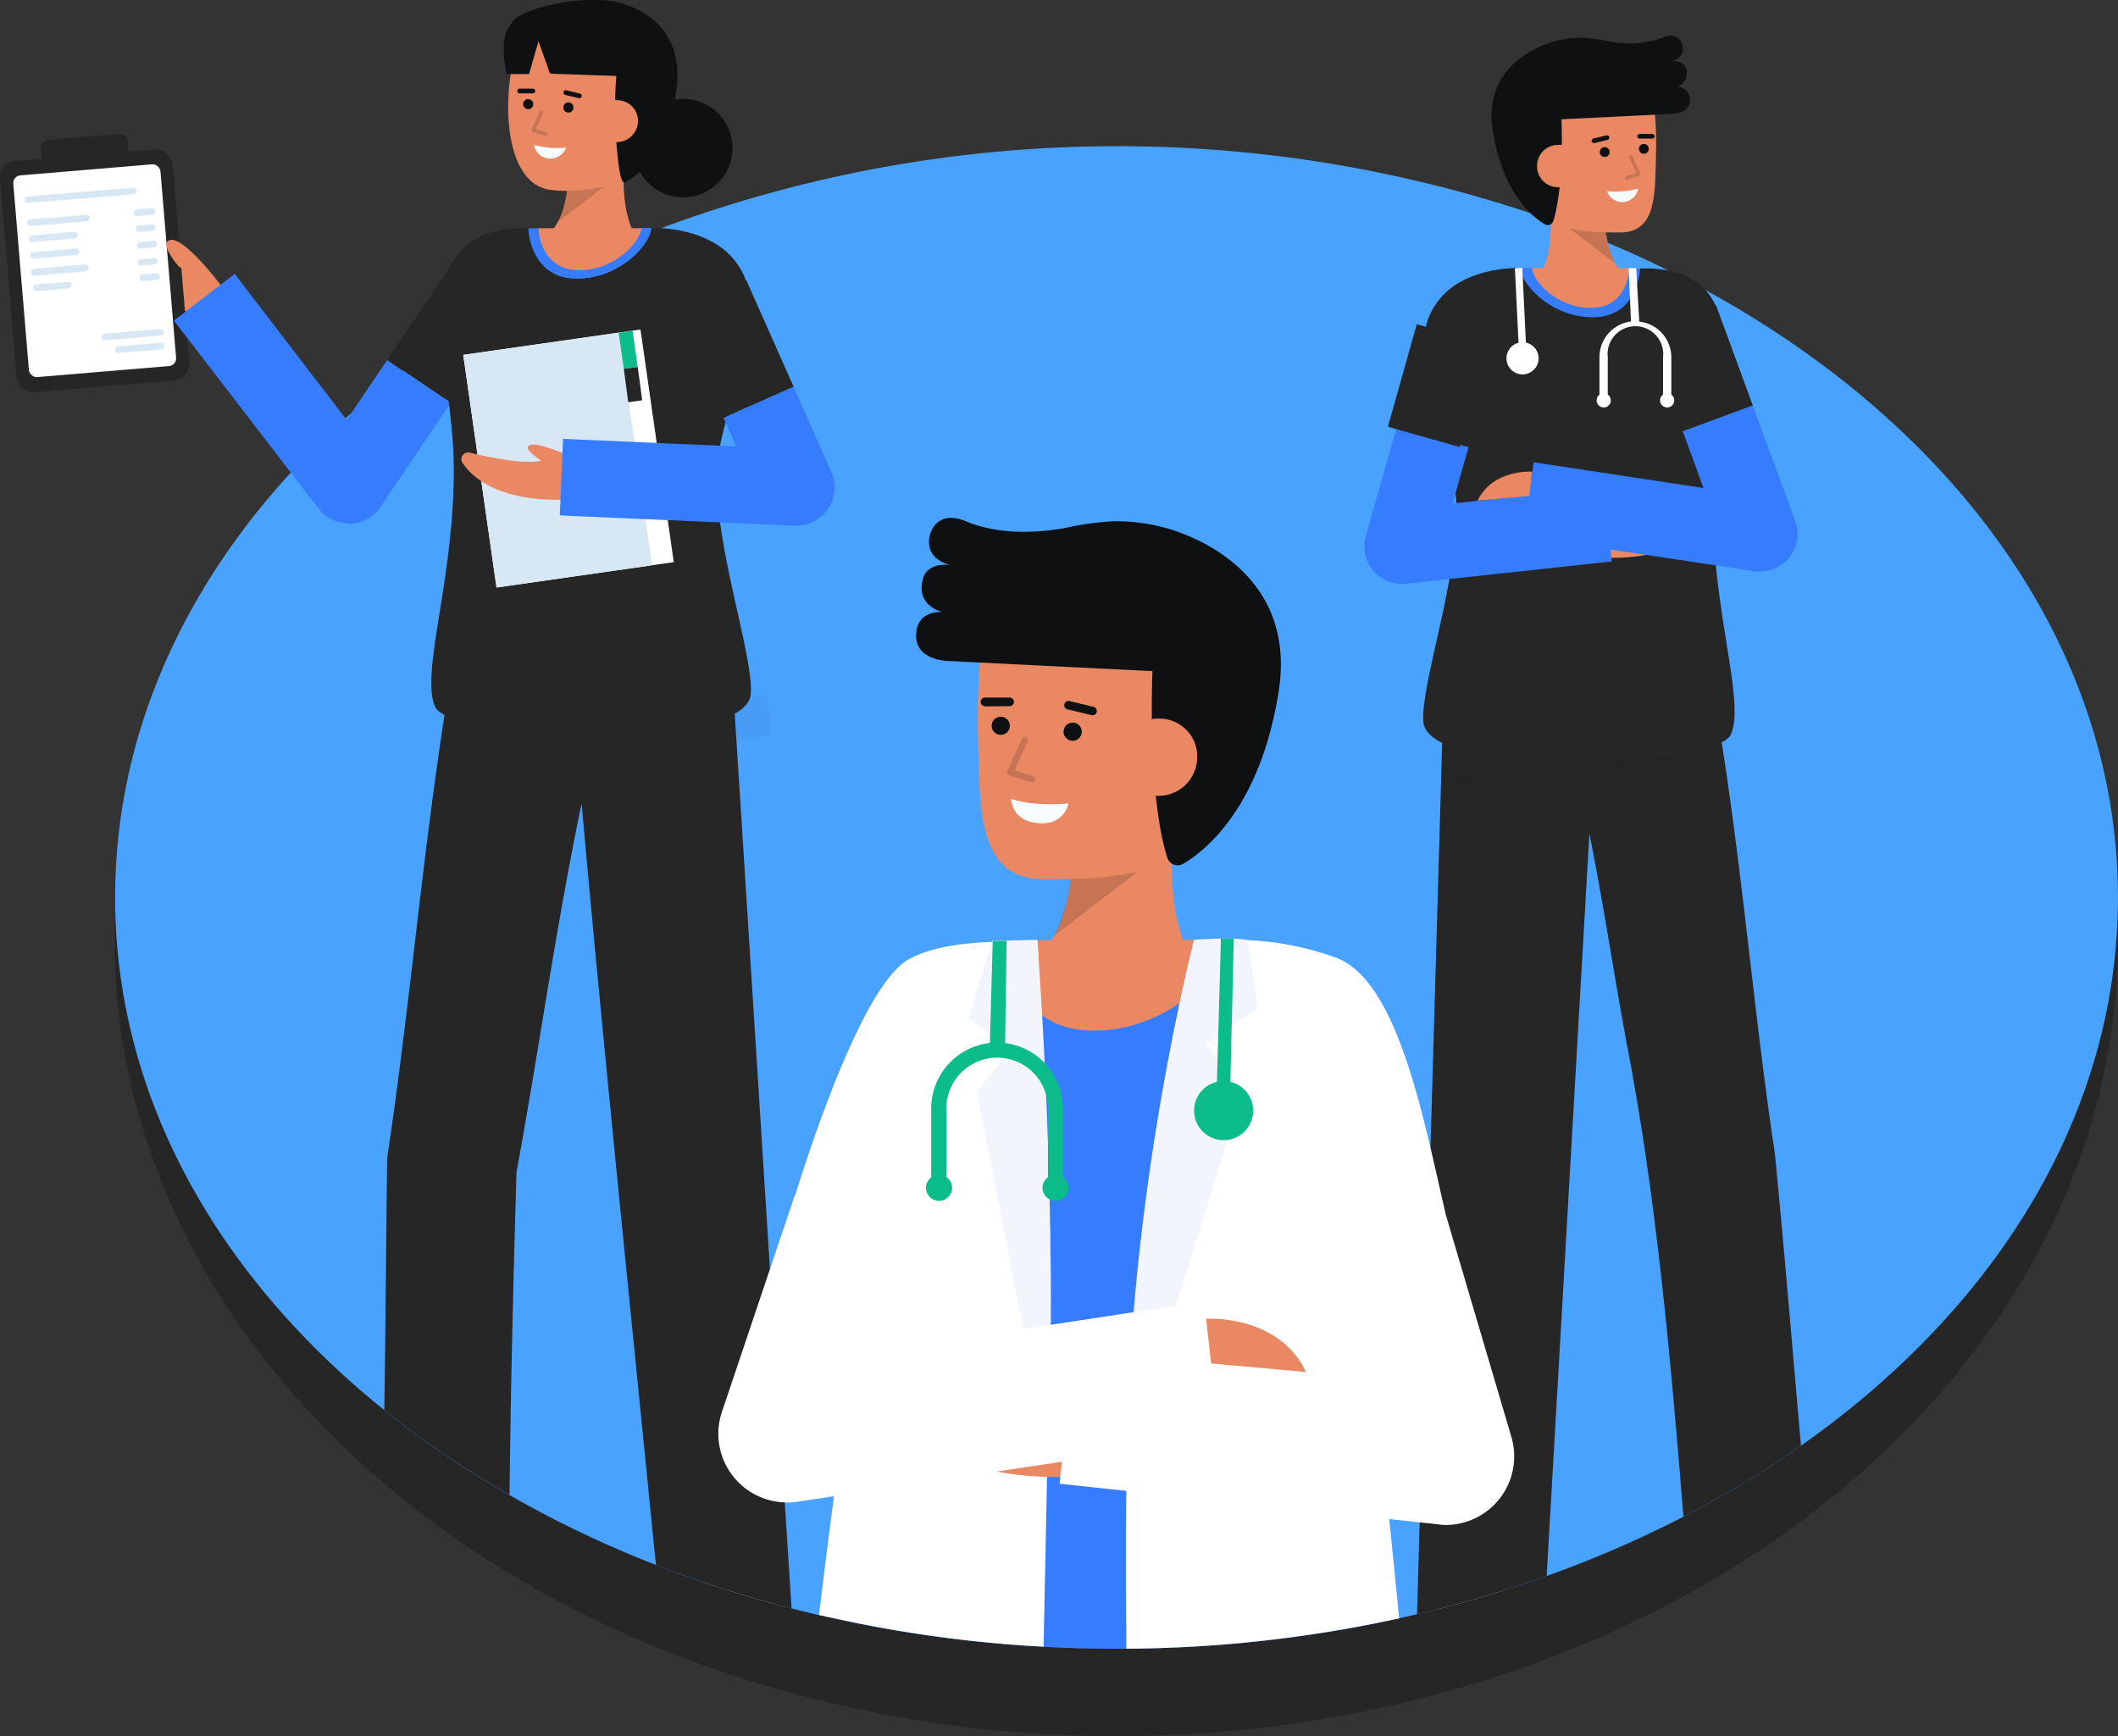 <svg xmlns="http://www.w3.org/2000/svg" viewBox="0 0 304.47 249.54"><rect x="0" y="0" width="304.47" height="249.54" fill="#333333" stroke="none"/><defs><style>.cls-1{opacity:0.25;}.cls-2{fill:#4aa2ff;}.cls-3{fill:#e98862;}.cls-4{fill:#262626;}.cls-5{opacity:0.04;}.cls-5,.cls-6{isolation:isolate;}.cls-6,.cls-8{opacity:0.15;}.cls-7{fill:#0f1011;}.cls-9{fill:#f8fcff;}.cls-10{fill:#367cff;}.cls-11{fill:#fff;}.cls-12{fill:#d7e8f4;}.cls-13{fill:#0cbc8b;}.cls-14{fill:#f3f5fd;}</style></defs><g id="Layer_1" data-name="Layer 1"><ellipse class="cls-1" cx="160.47" cy="135.27" rx="144" ry="114.28"/><path class="cls-2" d="M395.81,331.08c0,31.09-17.52,59.11-45.56,78.81a143,143,0,0,1-16.9,10.21,158.76,158.76,0,0,1-19.66,8.52q-2.81,1-5.67,1.92-5.08,1.62-10.35,2.94c-.87.23-1.74.44-2.62.64l-2.57.59c-.92.2-1.84.4-2.77.58-.68.14-1.36.28-2,.4a188.39,188.39,0,0,1-34.45,3.38h-1.41q-5.33,0-10.54-.29-3-.15-5.93-.41a184.72,184.72,0,0,1-21.69-3.14c-1.57-.32-3.12-.66-4.67-1-1.29-.3-2.57-.61-3.84-.94-.86-.21-1.72-.44-2.57-.67q-5.3-1.44-10.39-3.19-3.31-1.12-6.54-2.39a153.94,153.94,0,0,1-21-10,136.83,136.83,0,0,1-18-12.2c-24.06-19.29-38.78-45.22-38.78-73.72,0-22.7,9.34-43.76,25.29-61.15,2.47-2.69,5.11-5.3,7.89-7.81l.95-.86h0q3.48-3.09,7.27-6c1.85-1.41,3.76-2.79,5.71-4.13,3.38-2.29,6.9-4.48,10.56-6.53q2.83-1.6,5.77-3.1l1.67-.82c3.3-1.62,6.67-3.15,10.15-4.55h0c.59-.25,1.18-.49,1.77-.71s.95-.39,1.43-.57h0a188.19,188.19,0,0,1,125.05-2.16l1.82.64c.38.12.75.26,1.12.39l.33.12c.95.35,1.85.7,2.79,1.07h0l.37.14h0c1.55.6,3.08,1.21,4.6,1.87,3,1.27,6,2.64,8.89,4.08q2.55,1.26,5,2.63l0,0C372.39,263.33,395.81,295.13,395.81,331.08Z" transform="translate(-91.35 -202.08)"/></g><g id="Nurse"><path class="cls-3" d="M308,430.13v.41q-5.08,1.62-10.35,2.94c0-1.68,0-3,0-3.35Z" transform="translate(-91.35 -202.08)"/><path class="cls-4" d="M350.25,409.89a143,143,0,0,1-16.9,10.21c-1.8-22.24-3.79-44.84-7.87-66.53-2-10.52-3.54-21.16-5.65-31.66l-6.14,106.71q-2.81,1-5.67,1.92-5.08,1.62-10.35,2.94c-.87.23-1.74.44-2.62.64L298.49,315l.18-6.11.05-1.6.39-13.71,37.45,2.31.39,2.62.13,0c.55,2.87,1.06,5.79,1.53,8.74.09.53.17,1.07.25,1.6h0s0,0,0,0c3.05,19.37,4.77,40.12,7.63,59C347.86,381.74,349,395.84,350.25,409.89Z" transform="translate(-91.35 -202.08)"/><path class="cls-5" d="M298.49,315s40.42-2,40.42-6.41c0-10.06-40.19-1.3-40.19-1.3Z" transform="translate(-91.35 -202.08)"/><path class="cls-3" d="M314.3,234.3V234c0-.89,0-1.87-.12-2.93l1.11-.21,6.75-1.25a28.77,28.77,0,0,0,.08,5.25c0,.2.05.4.08.6a.07.07,0,0,0,0,0c0,.27.08.53.13.8s.06.35.1.52.1.44.16.65.11.43.18.64l.21.62a8.1,8.1,0,0,0,.53,1.16h0a5.69,5.69,0,0,0,1.53,1.88H312.69C313.46,240.48,314.26,238.17,314.3,234.3Z" transform="translate(-91.35 -202.08)"/><path class="cls-6" d="M323.53,239.94l-6.54-5,5.13-.05A14.11,14.11,0,0,0,323.53,239.94Z" transform="translate(-91.35 -202.08)"/><path class="cls-3" d="M309.72,227.08c.54,3.14,2.26,6.12,5,7.14,3.29,1.2,5.73,1.28,9.53,1.28,5.18,0,5-5.4,5.15-10.84s-.29-11.33-2.33-13.24c-4.09-3.8-16.09-1.39-17.54,5C308.8,219.68,309.2,224.09,309.72,227.08Z" transform="translate(-91.35 -202.08)"/><path class="cls-7" d="M332.21,214.58a2,2,0,0,0,1.54-2.59c-.39-1.4-2.18-1.09-2.18-1.09s1.7-.31,1.7-1.8c0-.93-.72-2.52-2.89-1.61a14.26,14.26,0,0,1-7.66.55,25.6,25.6,0,0,0-3.79-.53h0a14.47,14.47,0,0,0-4.34.58c-3.95,1.18-9.92,4.72-8.65,12.74,1.42,9,5.62,12.38,7.47,13.48a.85.85,0,0,0,1.16-.28,1.08,1.08,0,0,0,.08-.19c.52-1.68,1.43-5.9,1.17-14.61l15.63-.77s2.85.1,2.85-2A1.84,1.84,0,0,0,332.21,214.58Z" transform="translate(-91.35 -202.08)"/><circle class="cls-7" cx="230.68" cy="21.86" r="0.71"/><circle class="cls-7" cx="236.31" cy="21.4" r="0.71"/><path class="cls-7" d="M328.89,222h0l-1.89,0a.34.34,0,0,1,0-.67h0l1.89,0a.34.34,0,0,1,.32.35A.33.33,0,0,1,328.89,222Z" transform="translate(-91.35 -202.08)"/><path class="cls-7" d="M320.49,222.65a.35.35,0,0,1-.34-.33.34.34,0,0,1,.26-.33l1.87-.45a.33.33,0,0,1,.15.65h0l-1.86.45Z" transform="translate(-91.35 -202.08)"/><path class="cls-3" d="M318.32,225.69a3,3,0,0,1-6,.58s0-.06,0-.09a3,3,0,0,1,2.67-3.25h.1A2.81,2.81,0,0,1,318.32,225.69Z" transform="translate(-91.35 -202.08)"/><g class="cls-8"><path d="M325.2,227.9a.25.25,0,0,1-.08-.48l1.45-.44-1-2.26a.25.25,0,0,1,.12-.33.25.25,0,0,1,.33.12h0l1.13,2.52a.24.24,0,0,1-.13.32h0l-1.72.53Z" transform="translate(-91.35 -202.08)"/></g><path class="cls-9" d="M322.36,229.56a12.34,12.34,0,0,0,4.48-.37,2.32,2.32,0,0,1-4.48.37Z" transform="translate(-91.35 -202.08)"/><path class="cls-4" d="M340.17,307.66c-2.06,4.74-43.68,6.47-44.22-1.87-.35-5.31,4.8-19.84,4.8-30.18s-9.51-23.55-1.76-31.3c2.25-2.25,6.13-3.7,10.87-3.71.35,2.76,17.12,2.77,17.25.06.64,0,1.13,0,1.44,0,16.33.7,9.16,19.29,9,32.94C337.36,289.62,342.3,302.77,340.17,307.66Z" transform="translate(-91.35 -202.08)"/><path class="cls-10" d="M327.1,240.66c-.12,2.71-1.6,6.69-6.14,7-6,.4-10.75-4.29-11.1-7.05h1.72c2.19,0,4.27,3.53,6.5,3.54,2.7,0,5.5-3.51,7.42-3.5Z" transform="translate(-91.35 -202.08)"/><path class="cls-3" d="M325.56,240.65c-.1,2.2-1.29,5.43-5,5.67-4.9.32-8.71-3.48-9-5.72H320C322.28,240.62,324.29,240.63,325.56,240.65Z" transform="translate(-91.35 -202.08)"/><path class="cls-3" d="M321.61,282.2s10.66,1,14.73-5.13a.94.94,0,0,0-.26-1.29,1,1,0,0,0-.74-.13c-3.73.91-11.48,2.49-11.35-.19l-5.91,1.82Z" transform="translate(-91.35 -202.08)"/><path class="cls-10" d="M292.84,286a5.36,5.36,0,0,1-5.36-5.36,5.21,5.21,0,0,1,.2-1.47l4.46-15.73,10.32,2.92-2.29,8.09,21.74-2.33,1.14,10.67L293.41,286Z" transform="translate(-91.35 -202.08)"/><path class="cls-10" d="M344.39,284.26a5.39,5.39,0,0,1-.8-.06l-33.37-5.05,1.6-10.62,24.41,3.7-3-8.21,10.07-3.7L349.43,277a5.37,5.37,0,0,1-3.18,6.89,5.6,5.6,0,0,1-1.86.33Z" transform="translate(-91.35 -202.08)"/><path class="cls-3" d="M311.59,269.88s-5.64-.4-7.83,4.16l7.44-.67Z" transform="translate(-91.35 -202.08)"/><rect class="cls-4" x="291.71" y="252.16" width="15.36" height="10.73" transform="matrix(0.27, -0.96, 0.96, 0.27, -121.32, 273.31)"/><rect class="cls-4" x="330.27" y="247.27" width="10.74" height="15.39" transform="translate(-158.69 -70.69) rotate(-20.17)"/><rect class="cls-11" x="309.43" y="240.58" width="1.06" height="12.1" transform="translate(-102.96 -186.74) rotate(-2.78)"/><path class="cls-11" d="M327,248.31l-.44-7.69-1.09,0,.34,7.67a5.17,5.17,0,0,0-4.53,5.13v6.18h1.19v-6.18a4,4,0,1,1,7.95,0h0v6.18h1.19v-6.18A5.17,5.17,0,0,0,327,248.31Z" transform="translate(-91.35 -202.08)"/><circle class="cls-11" cx="218.87" cy="51.51" r="2.31"/><circle class="cls-11" cx="230.54" cy="57.55" r="1.02"/><circle class="cls-11" cx="239.66" cy="57.55" r="1.02"/><path class="cls-5" d="M161.07,305.19a93.67,93.67,0,0,0,41.19,2.57l-.58-5.86Z" transform="translate(-91.35 -202.08)"/><path class="cls-3" d="M202.57,432.6q-5.3-1.44-10.39-3.19h10.38C202.56,429.72,202.56,431,202.57,432.6Z" transform="translate(-91.35 -202.08)"/><path class="cls-4" d="M205.14,433.27c-.86-.21-1.72-.44-2.57-.67q-5.3-1.44-10.39-3.19-3.31-1.12-6.54-2.39c-3.33-33.49-7.8-76.95-10.68-109.44-3.67,17.52-6.17,35.68-9.36,53-.45,15.22-.84,30.91-1,46.39a136.83,136.83,0,0,1-18-12.2c.18-12.15.26-24.33.4-36.22,3.12-20.55,5-42.79,8.26-63.73q.84-5.37,1.82-10.61l.13,0,.4-2.7L196,289.21l.82,13.08q.07,1.14.15,2.37c.07,1.2.15,2.45.24,3.76C199.28,340.85,203.35,405.62,205.14,433.27Z" transform="translate(-91.35 -202.08)"/><path class="cls-3" d="M112.1,238.54c-1.43,1.65-.63,4.49,3.17,6.81,5.77,3.52,7.32,1.85,8.76.2s-3.37-3.67-6.68-7.12a3.48,3.48,0,0,0-4.9-.25A4,4,0,0,0,112.1,238.54Z" transform="translate(-91.35 -202.08)"/><rect class="cls-4" x="92.51" y="224.34" width="24.91" height="33.32" rx="2.35" transform="translate(-111.12 -192.47) rotate(-4.79)"/><rect class="cls-11" x="94.35" y="226.44" width="21.23" height="29.1" rx="1.1" transform="translate(-111.11 -192.47) rotate(-4.79)"/><path class="cls-3" d="M124.29,244.63c.07.07-7-9.69-8.85-7.85-.81.8,1.57,3.58,1.57,3.58Z" transform="translate(-91.35 -202.08)"/><path class="cls-10" d="M141.48,277.31a5.53,5.53,0,0,1-4.37-2.15l-20.76-27,8.74-6.71,16.1,21,5.81-8.6,9.13,6.17-10.08,14.94a5.52,5.52,0,0,1-4.4,2.42Z" transform="translate(-91.35 -202.08)"/><path class="cls-4" d="M153.89,303.68c2.12,4.87,44.84,6.65,45.4-1.91.35-5.45-4.93-20.37-4.93-31s9.77-24.17,1.81-32.13c-2.31-2.31-6.3-3.8-11.16-3.81-.36,2.84-5.18,7.65-11.4,7.25-4.66-.31-6.17-4.4-6.3-7.18-.66,0-1.17,0-1.49,0-16.77.72-9.4,19.8-9.24,33.82C156.78,285.17,151.71,298.67,153.89,303.68Z" transform="translate(-91.35 -202.08)"/><rect class="cls-4" x="147.61" y="243.92" width="17.93" height="11.02" transform="translate(-229.11 37.59) rotate(-55.98)"/><rect class="cls-11" x="160.18" y="251.12" width="25.74" height="33.78" transform="translate(-127.53 -174.9) rotate(-8.14)"/><rect class="cls-12" x="160.2" y="251.35" width="22.59" height="33.78" transform="translate(-127.58 -175.12) rotate(-8.14)"/><polygon class="cls-13" points="88.93 47.84 90.94 47.55 91.68 52.77 89.67 53.01 88.93 47.84"/><polygon class="cls-4" points="90.31 57.82 92.32 57.54 91.68 52.77 89.67 53.01 90.31 57.82"/><path class="cls-10" d="M167.31,234.91c.13,2.78,1.64,6.87,6.3,7.18,6.22.4,11-4.41,11.4-7.25h-1.45c-2.21,0-5.34,3.63-7.62,3.64-3,0-5.1-3.61-7.18-3.59Z" transform="translate(-91.35 -202.08)"/><path class="cls-3" d="M168.76,234.9c.11,2.32,1.37,5.74,5.27,6,5.19.35,9.22-3.68,9.53-6h0C178.43,234.84,171.74,234.85,168.76,234.9Z" transform="translate(-91.35 -202.08)"/><path class="cls-3" d="M173.73,267.94l.24-.07c-1.44-.44-6-2.69-6.73-1.57-.28.43,1,1.37,1.89,2-2.42.58-7.46-.48-10.28-1.16a1,1,0,0,0-1.15.7.91.91,0,0,0,.13.75c4.18,6.27,15.12,5.27,15.12,5.27l3.62-5.05Z" transform="translate(-91.35 -202.08)"/><path class="cls-10" d="M205.82,277.64h-.24l-33.76-1.47.47-11,24.89,1.08-1.82-4.1,10.07-4.47,5.43,12.23a5.5,5.5,0,0,1-5,7.74Z" transform="translate(-91.35 -202.08)"/><path class="cls-3" d="M169.87,236l.39,0h12.45c-1-1.68-2.1-5-1.59-11.12L173,223.38S174,232.92,169.87,236Z" transform="translate(-91.35 -202.08)"/><path class="cls-6" d="M171.52,234l6.71-5.13-5.27,0A14.41,14.41,0,0,1,171.52,234Z" transform="translate(-91.35 -202.08)"/><path class="cls-3" d="M185.7,220.75c-.56,3.23-2.32,6.29-5.17,7.33a20.53,20.53,0,0,1-9.78,1.32c-8.84-.73-7.09-20.82-2.9-24.72s16.51-1.44,18,5.09C186.64,213.15,186.23,217.68,185.7,220.75Z" transform="translate(-91.35 -202.08)"/><path class="cls-7" d="M164.94,205.37a2.76,2.76,0,0,1,1.07-1c3.92-2.13,11.2-2.87,14.69-1.83,4.05,1.22,9.14,4.61,7.83,12.85-.05.35-.11.68-.17,1a7.08,7.08,0,1,1-5,10.39,13.68,13.68,0,0,1-1.94,1.38c-.49.29-.6,0-.77-.49-.59-1.87-1.16-9.29-.7-14.67l-9.53-.33L168.76,208l-1.36,4.72h-3.24C163.72,210.13,163.28,207.23,164.94,205.37Z" transform="translate(-91.35 -202.08)"/><circle class="cls-7" cx="81.71" cy="15.45" r="0.73"/><circle class="cls-7" cx="75.93" cy="14.97" r="0.73"/><path class="cls-7" d="M166,215.5h0l1.94,0a.35.35,0,0,0,.35-.34.34.34,0,0,0-.35-.34h0l-1.94,0a.35.35,0,0,0,0,.69Z" transform="translate(-91.35 -202.08)"/><path class="cls-7" d="M174.64,216.21a.35.35,0,0,0,.34-.35.33.33,0,0,0-.26-.33l-1.92-.46a.34.34,0,1,0-.21.65h0l1.91.46Z" transform="translate(-91.35 -202.08)"/><path class="cls-3" d="M176.86,219.32a3.11,3.11,0,0,0,6.19.51,3,3,0,0,0-2.73-3.34h-.11A2.89,2.89,0,0,0,176.86,219.32Z" transform="translate(-91.35 -202.08)"/><g class="cls-8"><path d="M169.81,221.59a.24.24,0,0,0,.25-.25.25.25,0,0,0-.18-.24l-1.49-.46,1-2.32a.25.25,0,0,0-.12-.33.26.26,0,0,0-.34.13h0l-1.16,2.58a.26.26,0,0,0,.13.33h0l1.76.54Z" transform="translate(-91.35 -202.08)"/></g><path class="cls-9" d="M172.72,223.3a12.85,12.85,0,0,1-4.6-.38,2.39,2.39,0,0,0,4.6.38Z" transform="translate(-91.35 -202.08)"/><path class="cls-12" d="M95.46,231.3a.48.48,0,0,1,0-1l15-1.24a.49.49,0,0,1,.52.43.48.48,0,0,1-.44.51l-15,1.24Z" transform="translate(-91.35 -202.08)"/><path class="cls-12" d="M95.72,234.58a.47.47,0,0,1-.47-.47.48.48,0,0,1,.43-.48l8.06-.68a.47.47,0,0,1,.52.42.48.48,0,0,1-.43.52h0l-8.06.69Z" transform="translate(-91.35 -202.08)"/><path class="cls-12" d="M96,236.87a.47.47,0,0,1-.48-.47.48.48,0,0,1,.44-.48l6.07-.52a.49.49,0,0,1,.52.44.47.47,0,0,1-.44.51l-6.07.52Z" transform="translate(-91.35 -202.08)"/><path class="cls-12" d="M96.19,239.26a.47.47,0,0,1-.48-.47.48.48,0,0,1,.44-.48l6.07-.51a.47.47,0,0,1,.52.42.47.47,0,0,1-.42.52h0l-6.07.52Z" transform="translate(-91.35 -202.08)"/><path class="cls-12" d="M96.54,243.92a.48.48,0,0,1,0-.95l4.55-.38a.47.47,0,1,1,.08.94l-4.55.39Z" transform="translate(-91.35 -202.08)"/><path class="cls-12" d="M96.32,241.71a.48.48,0,0,1,0-1l7.25-.62a.48.48,0,0,1,.08,1l-7.25.62Z" transform="translate(-91.35 -202.08)"/><path class="cls-12" d="M111,233.14a.48.48,0,0,1,0-.95l2.19-.19a.48.48,0,0,1,.5.45.47.47,0,0,1-.42.5l-2.19.19Z" transform="translate(-91.35 -202.08)"/><path class="cls-12" d="M111.34,235.43a.47.47,0,0,1-.47-.48.46.46,0,0,1,.43-.47l1.88-.16a.47.47,0,0,1,.51.43.49.49,0,0,1-.43.52l-1.88.16Z" transform="translate(-91.35 -202.08)"/><path class="cls-12" d="M111.49,237.82a.47.47,0,0,1-.47-.48.48.48,0,0,1,.43-.47l2-.17a.47.47,0,0,1,.08.94l-2,.18Z" transform="translate(-91.35 -202.08)"/><path class="cls-12" d="M111.85,242.48a.47.47,0,0,1-.48-.47.48.48,0,0,1,.44-.48l2-.16a.47.47,0,0,1,.52.42.48.48,0,0,1-.43.52h0l-2,.17Z" transform="translate(-91.35 -202.08)"/><path class="cls-12" d="M111.62,240.26a.46.46,0,0,1-.47-.47.47.47,0,0,1,.43-.47l1.88-.16a.47.47,0,0,1,.52.42.47.47,0,0,1-.42.52h0l-1.88.16Z" transform="translate(-91.35 -202.08)"/><path class="cls-12" d="M106.41,251a.48.48,0,0,1-.48-.47.48.48,0,0,1,.44-.48l8-.68a.47.47,0,1,1,.08.94l-8,.69Z" transform="translate(-91.35 -202.08)"/><path class="cls-12" d="M108.4,252.86a.48.48,0,0,1,0-1l6.08-.51a.47.47,0,0,1,.08.94l-6.08.52Z" transform="translate(-91.35 -202.08)"/><path class="cls-4" d="M98.18,222.19l10.34-.86a1.09,1.09,0,0,1,1.18,1h0l.22,2.58h0l-12.51,1h0l-.22-2.58A1.09,1.09,0,0,1,98.18,222.19Z" transform="translate(-91.35 -202.08)"/><rect class="cls-4" x="191.49" y="243.91" width="11.02" height="16.72" transform="translate(-176.79 -100.4) rotate(-23.95)"/></g><g id="Doctor"><path class="cls-4" d="M287.67,435.69a188.39,188.39,0,0,1-34.45,3.38h-1.41q-5.33,0-10.54-.29-3-.15-5.93-.41l5.95-.37,11.91-.73,34.45-2.13Z" transform="translate(-91.35 -202.08)"/><path class="cls-3" d="M259.75,326.29c0-.17,0-.33,0-.49,0-1.65.07-3.44.23-5.39l-2-.38-12.4-2.3a53.52,53.52,0,0,1-.15,9.64c0,.36-.09.73-.14,1.1a.3.3,0,0,1,0,.1q-.1.74-.24,1.47c-.06.32-.12.63-.19.95a12.28,12.28,0,0,1-.28,1.2c-.11.4-.22.79-.35,1.18s-.24.77-.38,1.14a16.18,16.18,0,0,1-1,2.12h0a10.6,10.6,0,0,1-2.82,3.45h22.71C261.29,337.64,259.83,333.4,259.75,326.29Z" transform="translate(-91.35 -202.08)"/><path class="cls-6" d="M242.8,336.65l12-9.18-9.42-.1A26,26,0,0,1,242.8,336.65Z" transform="translate(-91.35 -202.08)"/><path class="cls-3" d="M268.17,313c-1,5.77-4.15,11.24-9.25,13.11-6.05,2.21-10.53,2.36-17.5,2.36-9.52,0-9.21-9.92-9.47-19.92s.53-20.82,4.29-24.32c7.51-7,29.54-2.56,32.22,9.12C269.85,299.43,269.12,307.53,268.17,313Z" transform="translate(-91.35 -202.08)"/><path class="cls-7" d="M226.85,290.07s-3.9-.87-2.83-4.76c.7-2.58,4-2,4-2s-3.13-.57-3.13-3.3c0-1.72,1.32-4.64,5.31-3,4.67,1.95,10,1.7,14.07,1a46.18,46.18,0,0,1,7-1h0a26.88,26.88,0,0,1,8,1.06c7.25,2.17,18.23,8.68,15.89,23.42-2.6,16.45-10.32,22.74-13.72,24.76a1.55,1.55,0,0,1-2.12-.53,1.44,1.44,0,0,1-.16-.33c-1-3.09-2.62-10.85-2.15-26.84-22.3-1.1-28.71-1.43-28.71-1.43s-5.25.2-5.25-3.64S226.85,290.07,226.85,290.07Z" transform="translate(-91.35 -202.08)"/><circle class="cls-7" cx="154.2" cy="105.18" r="1.31"/><circle class="cls-7" cx="143.86" cy="104.33" r="1.31"/><path class="cls-7" d="M232.94,303.63h0l3.47-.05a.62.62,0,1,0,0-1.23h0l-3.47,0a.62.62,0,0,0,0,1.24Z" transform="translate(-91.35 -202.08)"/><path class="cls-7" d="M248.38,304.89a.61.61,0,0,0,.14-1.21l-3.42-.83a.62.62,0,0,0-.74.46.61.61,0,0,0,.45.74l3.42.82A.39.39,0,0,0,248.38,304.89Z" transform="translate(-91.35 -202.08)"/><path class="cls-3" d="M252.36,310.47a5.55,5.55,0,0,0,11.07.91,5.45,5.45,0,0,0-5.08-6C254.39,305.26,252.61,307.41,252.36,310.47Z" transform="translate(-91.35 -202.08)"/><g class="cls-8"><path d="M239.73,314.53a.45.45,0,0,0,.13-.88l-2.66-.82,1.86-4.15a.45.45,0,1,0-.82-.37l-2.08,4.62a.45.45,0,0,0,.23.59l.05,0,3.16,1A.3.3,0,0,0,239.73,314.53Z" transform="translate(-91.35 -202.08)"/></g><path class="cls-9" d="M244.94,317.58s-4.84.52-8.23-.67c0,0,0,3.18,3.86,3.5S244.94,317.58,244.94,317.58Z" transform="translate(-91.35 -202.08)"/><path class="cls-10" d="M286.53,420c.93,5.19,2.09,10.4,3.18,15.3-.68.14-1.36.28-2,.4a188.39,188.39,0,0,1-34.45,3.38h-1.41q-5.33,0-10.54-.29-3-.15-5.93-.41a184.72,184.72,0,0,1-21.69-3.14c.91-5.69,1.88-12,2.55-18.83h0a158.47,158.47,0,0,0,.83-17.83c-.07-6.72-1.07-14.08-1.92-21.3h0c-2.33-19.71-3.51-38.27,18.45-39.21H234l2,0h.18c.05,1.17,1.79,2.06,4.43,2.68h.05c5.61,1.3,15.22,1.36,21.39.18l.17,0a13.85,13.85,0,0,0,4.53-1.54,3.34,3.34,0,0,0,.48-.36,1.8,1.8,0,0,0,.63-1.05h.78c.74,0,1.46.05,2.17.11,7.35.53,13.36,3,17,6.69,9.47,9.47,4.91,23.4.8,37.24-.14.46-.27.92-.41,1.38a92.42,92.42,0,0,0-3.3,14.14v0c-.11.85-.19,1.68-.25,2.51s-.07,1.48-.07,2.21A102.81,102.81,0,0,0,286.53,420Z" transform="translate(-91.35 -202.08)"/><path class="cls-3" d="M236.06,337.34c.23,5,2.94,12.29,11.28,12.84,11.12.73,19.75-7.88,20.4-13h-3.17c-4,0-22,0-25.56.09Z" transform="translate(-91.35 -202.08)"/><path class="cls-11" d="M291.06,420.48c.46,4.52.94,9.29,1.42,14.23-.92.2-1.84.4-2.77.58-.68.14-1.36.28-2,.4a188.39,188.39,0,0,1-34.45,3.38c0-.6,0-1.2,0-1.79-.07-7.29-.08-14.27,0-20.86,0-1.92.06-3.79.11-5.63h0c0-.69,0-1.38.06-2.06,0-.19,0-.38,0-.58q.18-6,.52-11.48c.13-2.06.27-4.05.44-6h0c.07-.95.16-1.86.25-2.77,1.22-12.35,4.58-31,6.65-41.88h0c.38-2,.72-3.8,1-5.2.05-.25.1-.5.14-.73s.06-.26.08-.39c.3-1.52.47-2.4.49-2.47h.14c.41,0,1.67-.09,3.44-.09h.3c.57,0,1.19,0,1.85,0l2,.09a42.21,42.21,0,0,1,12.93,2.61c8.72,3.62,12.29,22.83,15.6,37.16q.35,1.52.69,2.94s0,.06,0,.08l-9.61,33.66q.33,3.27.68,6.76Z" transform="translate(-91.35 -202.08)"/><path class="cls-14" d="M263,337.17s-9.62,37-9.62,75.12L270,359l-5.35-6.73,7.5-5.3-1.41-9.76C268.31,336.75,263,337.17,263,337.17Z" transform="translate(-91.35 -202.08)"/><path class="cls-11" d="M242.14,388.46c0,1.11,0,2.48,0,4.08,0,2.56-.07,5.72-.13,9.37q-.06,4-.15,8.7h0c0,.63,0,1.26,0,1.91s0,1.22,0,1.84c-.13,7.07-.3,15.08-.48,23.64,0,.26,0,.52,0,.78q-3-.15-5.93-.41a184.72,184.72,0,0,1-21.69-3.14c-1.57-.32-3.12-.66-4.67-1q1.14-9.51,2.14-17h0c2-15.34,3.54-24.68,4-28.71l-11.63-6.3-.33-.18s.9-3.3,2.4-8.06l0-.13c3.55-11.3,10.38-30.65,16.39-33.92,3.74-2,8.86-2.33,11.92-2.46h.11c3.73-.17,6.4-.17,6.4-.17v.07c0,.23.06,1,.14,2.27h0q0,.24,0,.51t0,.57c.1,1.82.23,4.3.38,7.27h0c.1,2.05.2,4.33.31,6.79v0c.06,1.33.11,2.72.17,4.15v0c.14,3.88.28,8.07.39,12.42v0c0,1,.05,2,.07,3h0C242.08,379,242.14,383.75,242.14,388.46Z" transform="translate(-91.35 -202.08)"/><path class="cls-14" d="M240.46,337.17s3.19,41.33,1.43,73.69L231.78,359l4.85-6-6.09-4.6L234,337.35Z" transform="translate(-91.35 -202.08)"/><path class="cls-3" d="M246.32,414.29s-19.58,1.79-27-9.43a1.71,1.71,0,0,1,.47-2.37,1.74,1.74,0,0,1,1.35-.24c6.86,1.68,21.1,4.58,20.86-.35l10.85,3.34Z" transform="translate(-91.35 -202.08)"/><path class="cls-11" d="M299.17,421.29a9.86,9.86,0,0,0,9.85-9.87,9.74,9.74,0,0,0-.37-2.68L299.28,377l-17.79,8.18,4.21,14.86-39.93-4.29-2.1,19.61,54.44,5.84C298.46,421.27,298.82,421.28,299.17,421.29Z" transform="translate(-91.35 -202.08)"/><path class="cls-11" d="M204.47,418.07a10.39,10.39,0,0,0,1.47-.11l61.31-9.28-2.95-19.5L219.46,396,225,380.9l-19.36-7.11-10.43,31a9.88,9.88,0,0,0,9.26,13.26Z" transform="translate(-91.35 -202.08)"/><path class="cls-3" d="M264.73,391.65s10.36-.73,14.37,7.65l-13.65-1.23Z" transform="translate(-91.35 -202.08)"/><polygon class="cls-13" points="176.81 158.02 177.36 134.95 175.51 134.92 174.87 157.92 176.81 158.02"/><path class="cls-13" d="M233.65,352l.41-14.63,2-.06-.22,14.71a9.51,9.51,0,0,1,8.32,9.42v11.35H242V361.47a7.3,7.3,0,1,0-14.6-.11v11.46h-2.19V361.47A9.51,9.51,0,0,1,233.65,352Z" transform="translate(-91.35 -202.08)"/><circle class="cls-13" cx="175.9" cy="159.65" r="4.25"/><circle class="cls-13" cx="151.74" cy="170.74" r="1.88"/><circle class="cls-13" cx="134.99" cy="170.74" r="1.88"/></g></svg>